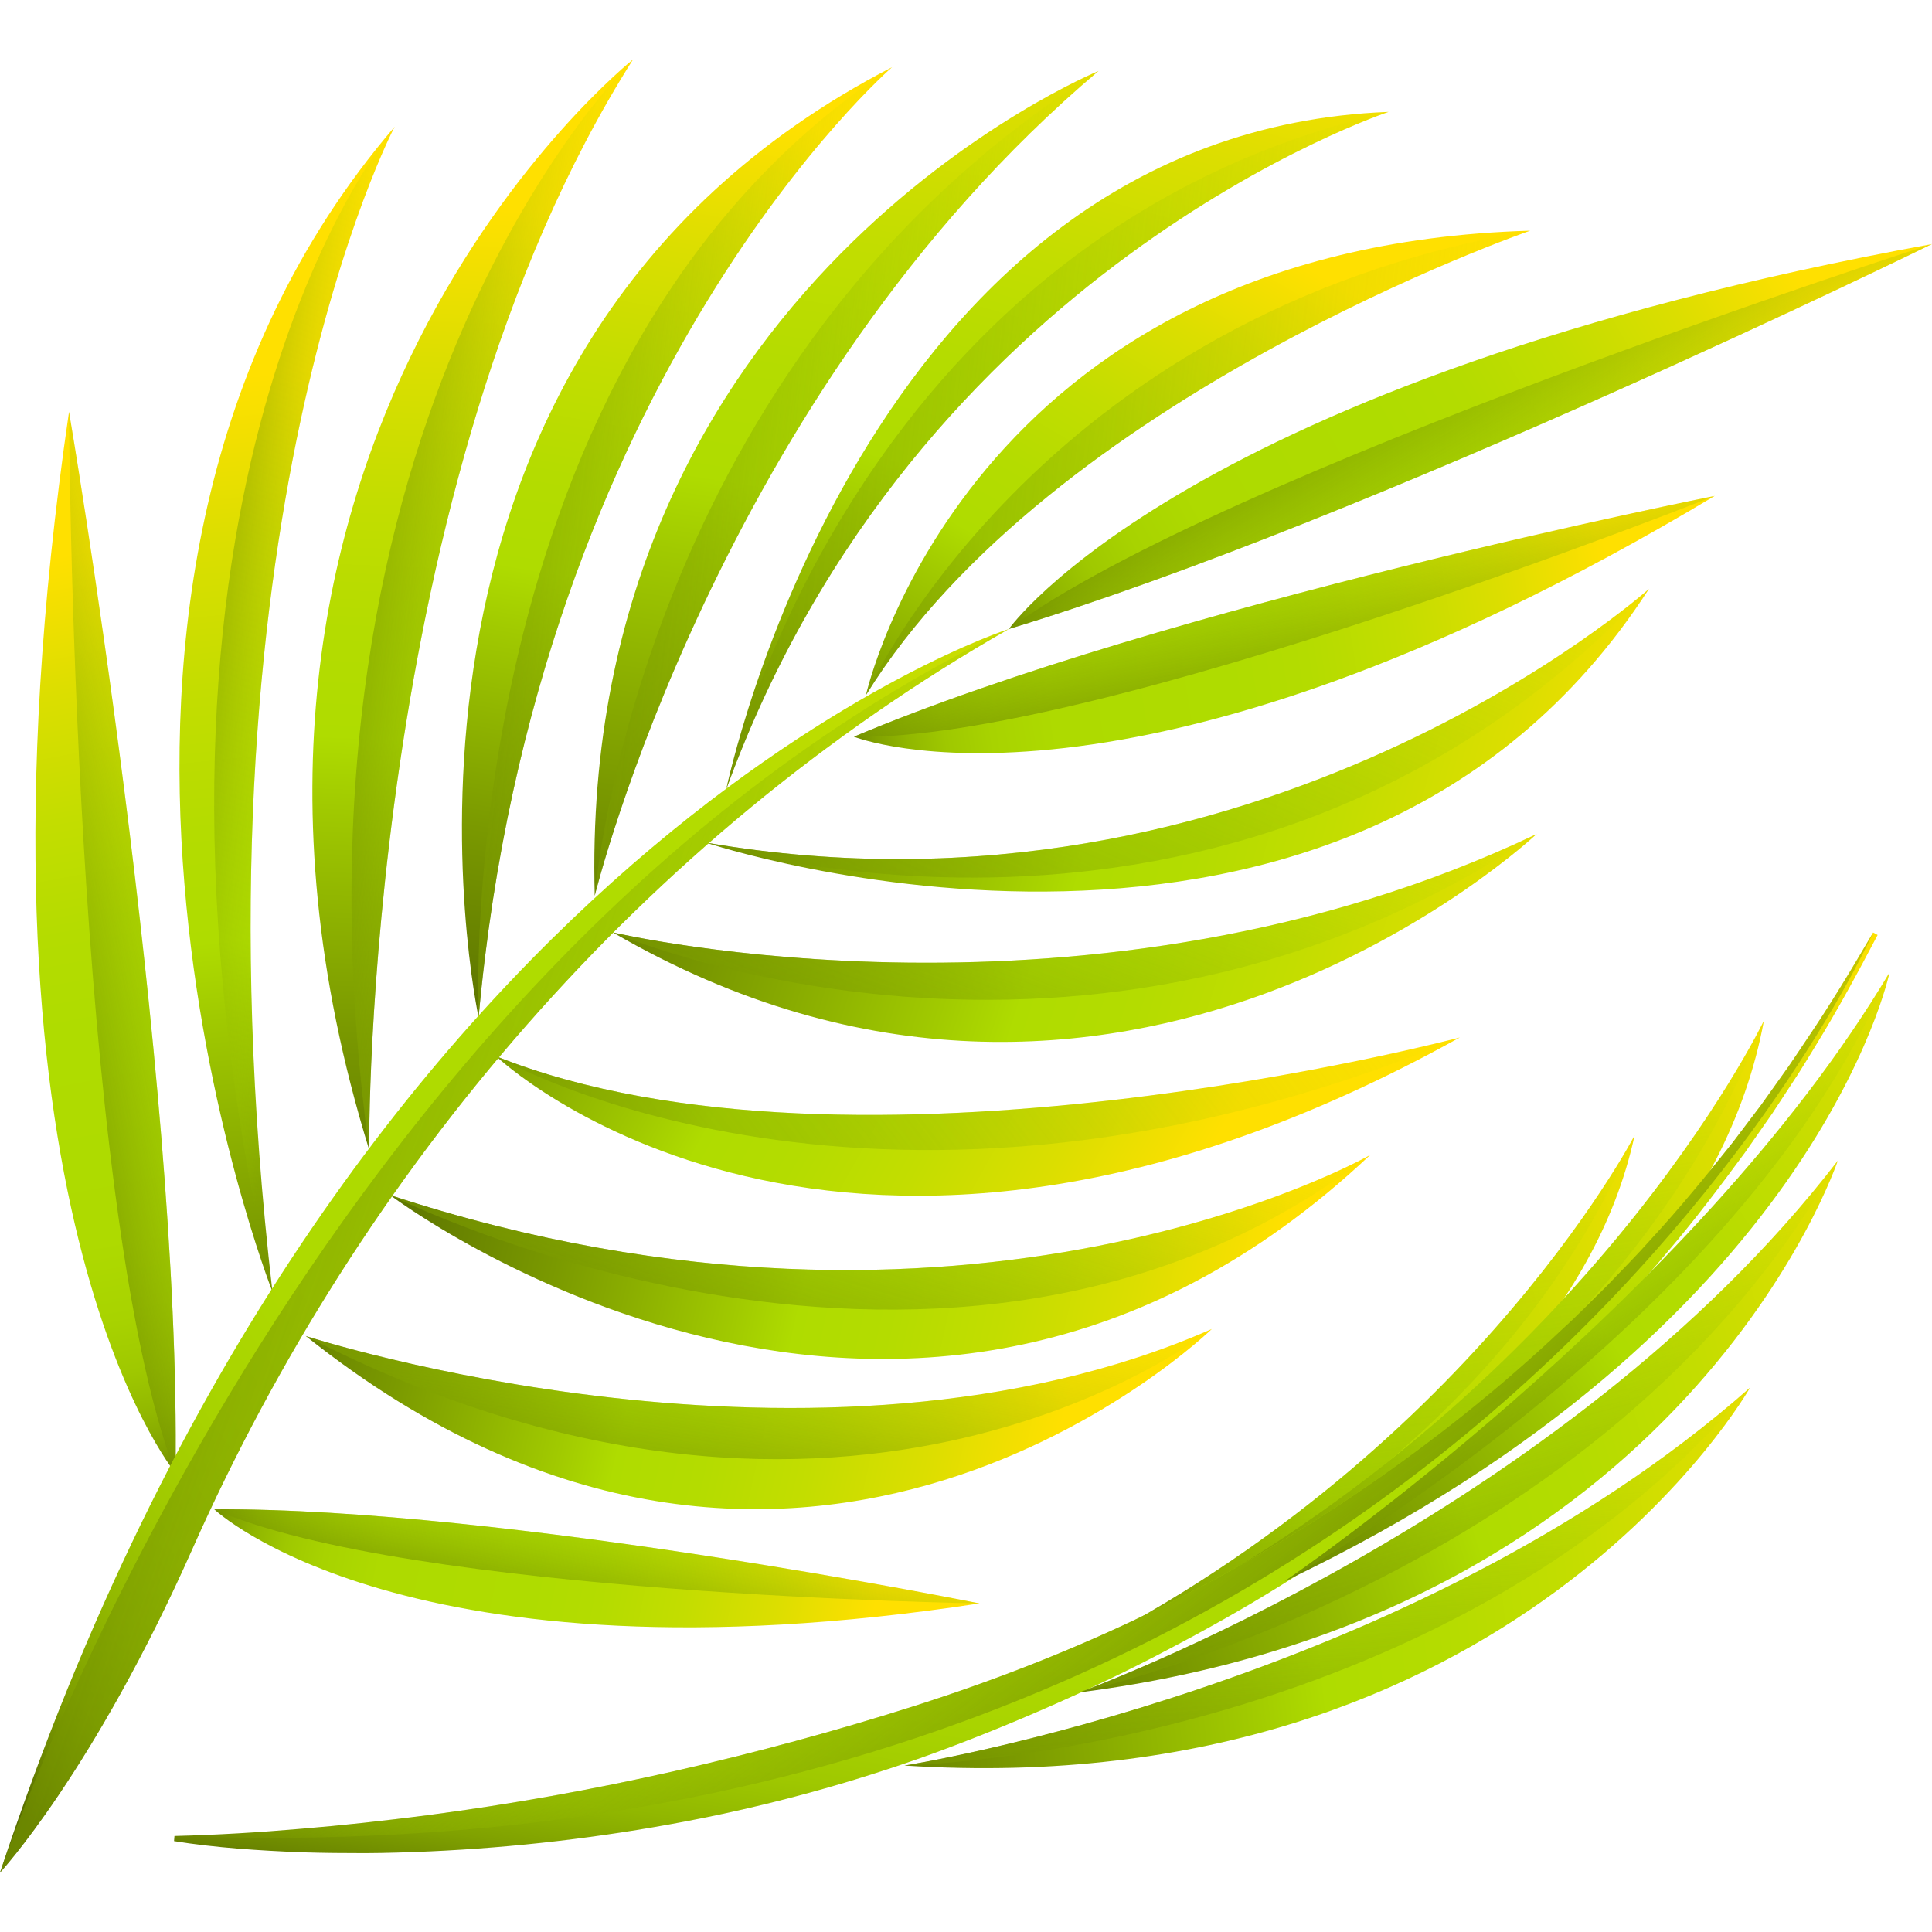 <?xml version="1.0" encoding="iso-8859-1"?>
<!-- Generator: Adobe Illustrator 19.0.0, SVG Export Plug-In . SVG Version: 6.00 Build 0)  -->
<svg version="1.1" id="Capa_1" xmlns="http://www.w3.org/2000/svg" xmlns:xlink="http://www.w3.org/1999/xlink" x="0px" y="0px"
	 viewBox="0 0 512 512" style="enable-background:new 0 0 512 512;" xml:space="preserve">
<linearGradient id="SVGID_1_" gradientUnits="userSpaceOnUse" x1="5.733" y1="366.563" x2="52.93" y2="118.293" gradientTransform="matrix(1.004 0 0 -1.004 0.192 516.561)">
	<stop  offset="0.003" style="stop-color:#FFE000"/>
	<stop  offset="0.142" style="stop-color:#DCDE00"/>
	<stop  offset="0.274" style="stop-color:#C3DD00"/>
	<stop  offset="0.393" style="stop-color:#B4DC00"/>
	<stop  offset="0.491" style="stop-color:#AFDC00"/>
	<stop  offset="0.715" style="stop-color:#AEDA00"/>
	<stop  offset="0.796" style="stop-color:#A8D300"/>
	<stop  offset="0.854" style="stop-color:#9FC800"/>
	<stop  offset="0.901" style="stop-color:#91B700"/>
	<stop  offset="0.941" style="stop-color:#80A100"/>
	<stop  offset="0.975" style="stop-color:#6B8600"/>
	<stop  offset="1" style="stop-color:#586E00"/>
</linearGradient>
<path style="fill:url(#SVGID_1_);" d="M46.499,390.351c0,0-59.02-70.833-28.211-281.23
	C18.286,109.121,48.077,283.711,46.499,390.351z"/>
<linearGradient id="SVGID_2_" gradientUnits="userSpaceOnUse" x1="62.159" y1="271.502" x2="-9.958" y2="257.792" gradientTransform="matrix(1.004 0 0 -1.004 0.192 516.561)">
	<stop  offset="0" style="stop-color:#AFDC00;stop-opacity:0"/>
	<stop  offset="0.472" style="stop-color:#84A600;stop-opacity:0.472"/>
	<stop  offset="1" style="stop-color:#586E00"/>
</linearGradient>
<path style="fill:url(#SVGID_2_);" d="M46.499,390.351c1.578-106.639-28.211-281.23-28.211-281.23S19.153,319.147,46.499,390.351z"
	/>
<linearGradient id="SVGID_3_" gradientUnits="userSpaceOnUse" x1="13.885" y1="499.83" x2="149.165" y2="364.55" gradientTransform="matrix(-0.894 -0.636 0.649 -0.912 115.415 619.105)">
	<stop  offset="0.003" style="stop-color:#FFE000"/>
	<stop  offset="0.142" style="stop-color:#DCDE00"/>
	<stop  offset="0.274" style="stop-color:#C3DD00"/>
	<stop  offset="0.393" style="stop-color:#B4DC00"/>
	<stop  offset="0.491" style="stop-color:#AFDC00"/>
	<stop  offset="0.715" style="stop-color:#AEDA00"/>
	<stop  offset="0.796" style="stop-color:#A8D300"/>
	<stop  offset="0.854" style="stop-color:#9FC800"/>
	<stop  offset="0.901" style="stop-color:#91B700"/>
	<stop  offset="0.941" style="stop-color:#80A100"/>
	<stop  offset="0.975" style="stop-color:#6B8600"/>
	<stop  offset="1" style="stop-color:#586E00"/>
</linearGradient>
<path style="fill:url(#SVGID_3_);" d="M226.301,195.232c0,0,72.899,29.254,228.101-63.805
	C454.402,131.427,309.142,160.32,226.301,195.232z"/>
<linearGradient id="SVGID_4_" gradientUnits="userSpaceOnUse" x1="91.757" y1="466.426" x2="48.517" y2="423.186" gradientTransform="matrix(-0.894 -0.636 0.649 -0.912 115.415 619.105)">
	<stop  offset="0" style="stop-color:#AFDC00;stop-opacity:0"/>
	<stop  offset="0.472" style="stop-color:#84A600;stop-opacity:0.472"/>
	<stop  offset="1" style="stop-color:#586E00"/>
</linearGradient>
<path style="fill:url(#SVGID_4_);" d="M226.301,195.232c82.841-34.912,228.101-63.805,228.101-63.805
	S290.066,196.716,226.301,195.232z"/>
<linearGradient id="SVGID_5_" gradientUnits="userSpaceOnUse" x1="-74.476" y1="259.406" x2="60.654" y2="124.276" gradientTransform="matrix(-0.533 -0.8 0.799 -0.532 -16.084 512.141)">
	<stop  offset="0.003" style="stop-color:#FFE000"/>
	<stop  offset="0.142" style="stop-color:#DCDE00"/>
	<stop  offset="0.274" style="stop-color:#C3DD00"/>
	<stop  offset="0.393" style="stop-color:#B4DC00"/>
	<stop  offset="0.491" style="stop-color:#AFDC00"/>
	<stop  offset="0.715" style="stop-color:#AEDA00"/>
	<stop  offset="0.796" style="stop-color:#A8D300"/>
	<stop  offset="0.854" style="stop-color:#9FC800"/>
	<stop  offset="0.901" style="stop-color:#91B700"/>
	<stop  offset="0.941" style="stop-color:#80A100"/>
	<stop  offset="0.975" style="stop-color:#6B8600"/>
	<stop  offset="1" style="stop-color:#586E00"/>
</linearGradient>
<path style="fill:url(#SVGID_5_);" d="M56.781,399.983c0,0,50.696,48.185,202.793,24.938
	C259.574,424.922,133.768,399.531,56.781,399.983z"/>
<linearGradient id="SVGID_6_" gradientUnits="userSpaceOnUse" x1="0.503" y1="223.251" x2="-35.746" y2="187.001" gradientTransform="matrix(-0.533 -0.8 0.799 -0.532 -16.084 512.141)">
	<stop  offset="0" style="stop-color:#AFDC00;stop-opacity:0"/>
	<stop  offset="0.472" style="stop-color:#84A600;stop-opacity:0.472"/>
	<stop  offset="1" style="stop-color:#586E00"/>
</linearGradient>
<path style="fill:url(#SVGID_6_);" d="M56.781,399.983c76.987-0.453,202.793,24.938,202.793,24.938S107.978,422.605,56.781,399.983z
	"/>
<linearGradient id="SVGID_7_" gradientUnits="userSpaceOnUse" x1="470.099" y1="451.261" x2="265.139" y2="334.101" gradientTransform="matrix(1.004 0 0 -1.004 0.192 516.561)">
	<stop  offset="0.003" style="stop-color:#FFE000"/>
	<stop  offset="0.142" style="stop-color:#DCDE00"/>
	<stop  offset="0.274" style="stop-color:#C3DD00"/>
	<stop  offset="0.393" style="stop-color:#B4DC00"/>
	<stop  offset="0.491" style="stop-color:#AFDC00"/>
	<stop  offset="0.715" style="stop-color:#AEDA00"/>
	<stop  offset="0.796" style="stop-color:#A8D300"/>
	<stop  offset="0.854" style="stop-color:#9FC800"/>
	<stop  offset="0.901" style="stop-color:#91B700"/>
	<stop  offset="0.941" style="stop-color:#80A100"/>
	<stop  offset="0.975" style="stop-color:#6B8600"/>
	<stop  offset="1" style="stop-color:#586E00"/>
</linearGradient>
<path style="fill:url(#SVGID_7_);" d="M267.356,166.69c0,0,46.354-65.863,244.644-102.015
	C512,64.675,363.732,137.506,267.356,166.69z"/>
<linearGradient id="SVGID_8_" gradientUnits="userSpaceOnUse" x1="407.179" y1="365.703" x2="362.579" y2="443.717" gradientTransform="matrix(1.004 0 0 -1.004 0.192 516.561)">
	<stop  offset="0" style="stop-color:#AFDC00;stop-opacity:0"/>
	<stop  offset="0.472" style="stop-color:#84A600;stop-opacity:0.472"/>
	<stop  offset="1" style="stop-color:#586E00"/>
</linearGradient>
<path style="fill:url(#SVGID_8_);" d="M267.356,166.69C363.732,137.506,512,64.675,512,64.675S323.358,125.228,267.356,166.69z"/>
<linearGradient id="SVGID_9_" gradientUnits="userSpaceOnUse" x1="72.357" y1="416.983" x2="104.468" y2="116.296" gradientTransform="matrix(1.004 0 0 -1.004 0.192 516.561)">
	<stop  offset="0.003" style="stop-color:#FFE000"/>
	<stop  offset="0.142" style="stop-color:#DCDE00"/>
	<stop  offset="0.274" style="stop-color:#C3DD00"/>
	<stop  offset="0.393" style="stop-color:#B4DC00"/>
	<stop  offset="0.491" style="stop-color:#AFDC00"/>
	<stop  offset="0.556" style="stop-color:#A1CA00"/>
	<stop  offset="0.759" style="stop-color:#7A9900"/>
	<stop  offset="0.914" style="stop-color:#617A00"/>
	<stop  offset="1" style="stop-color:#586E00"/>
</linearGradient>
<path style="fill:url(#SVGID_9_);" d="M72.204,342.342c0,0-73.046-185.73,32.389-308.767
	C104.592,33.575,48.654,139.387,72.204,342.342z"/>
<linearGradient id="SVGID_10_" gradientUnits="userSpaceOnUse" x1="84.178" y1="327.79" x2="30.379" y2="334.68" gradientTransform="matrix(1.004 0 0 -1.004 0.192 516.561)">
	<stop  offset="0" style="stop-color:#AFDC00;stop-opacity:0"/>
	<stop  offset="0.472" style="stop-color:#84A600;stop-opacity:0.472"/>
	<stop  offset="1" style="stop-color:#586E00"/>
</linearGradient>
<path style="fill:url(#SVGID_10_);" d="M104.592,33.575c-0.087,0.102-0.169,0.208-0.257,0.31
	c-4.895,5.999-78.939,101.087-32.132,308.458C48.654,139.387,104.592,33.575,104.592,33.575z"/>
<linearGradient id="SVGID_11_" gradientUnits="userSpaceOnUse" x1="126.889" y1="460.193" x2="114.899" y2="172.453" gradientTransform="matrix(1.004 0 0 -1.004 0.192 516.561)">
	<stop  offset="0.003" style="stop-color:#FFE000"/>
	<stop  offset="0.142" style="stop-color:#DCDE00"/>
	<stop  offset="0.274" style="stop-color:#C3DD00"/>
	<stop  offset="0.393" style="stop-color:#B4DC00"/>
	<stop  offset="0.491" style="stop-color:#AFDC00"/>
	<stop  offset="0.556" style="stop-color:#A1CA00"/>
	<stop  offset="0.759" style="stop-color:#7A9900"/>
	<stop  offset="0.914" style="stop-color:#617A00"/>
	<stop  offset="1" style="stop-color:#586E00"/>
</linearGradient>
<path style="fill:url(#SVGID_11_);" d="M97.832,304.695c0,0-1.668-176.199,69.936-288.949
	C167.768,15.747,39.934,117.221,97.832,304.695z"/>
<linearGradient id="SVGID_12_" gradientUnits="userSpaceOnUse" x1="149.379" y1="352.933" x2="61.989" y2="363.123" gradientTransform="matrix(1.004 0 0 -1.004 0.192 516.561)">
	<stop  offset="0" style="stop-color:#AFDC00;stop-opacity:0"/>
	<stop  offset="0.472" style="stop-color:#84A600;stop-opacity:0.472"/>
	<stop  offset="1" style="stop-color:#586E00"/>
</linearGradient>
<path style="fill:url(#SVGID_12_);" d="M167.768,15.747c0,0-96.692,93.13-69.936,288.948
	C97.832,304.695,96.165,128.495,167.768,15.747z"/>
<linearGradient id="SVGID_13_" gradientUnits="userSpaceOnUse" x1="191.868" y1="485.283" x2="146.978" y2="228.503" gradientTransform="matrix(1.004 0 0 -1.004 0.192 516.561)">
	<stop  offset="0.003" style="stop-color:#FFE000"/>
	<stop  offset="0.142" style="stop-color:#DCDE00"/>
	<stop  offset="0.274" style="stop-color:#C3DD00"/>
	<stop  offset="0.393" style="stop-color:#B4DC00"/>
	<stop  offset="0.491" style="stop-color:#AFDC00"/>
	<stop  offset="0.556" style="stop-color:#A1CA00"/>
	<stop  offset="0.759" style="stop-color:#7A9900"/>
	<stop  offset="0.914" style="stop-color:#617A00"/>
	<stop  offset="1" style="stop-color:#586E00"/>
</linearGradient>
<path style="fill:url(#SVGID_13_);" d="M126.837,269.641c0,0-38.117-175.71,109.597-251.855
	C236.436,17.786,142.126,99.335,126.837,269.641z"/>
<linearGradient id="SVGID_14_" gradientUnits="userSpaceOnUse" x1="219.318" y1="366.891" x2="77.918" y2="383.381" gradientTransform="matrix(1.004 0 0 -1.004 0.192 516.561)">
	<stop  offset="0" style="stop-color:#AFDC00;stop-opacity:0"/>
	<stop  offset="0.472" style="stop-color:#84A600;stop-opacity:0.472"/>
	<stop  offset="1" style="stop-color:#586E00"/>
</linearGradient>
<path style="fill:url(#SVGID_14_);" d="M236.436,17.786C118.767,94.503,126.837,269.641,126.837,269.641
	C142.126,99.335,236.436,17.786,236.436,17.786z"/>
<linearGradient id="SVGID_15_" gradientUnits="userSpaceOnUse" x1="245.108" y1="537.01" x2="194.758" y2="224.023" gradientTransform="matrix(1.004 0 0 -1.004 0.192 516.561)">
	<stop  offset="0.003" style="stop-color:#FFE000"/>
	<stop  offset="0.142" style="stop-color:#DCDE00"/>
	<stop  offset="0.274" style="stop-color:#C3DD00"/>
	<stop  offset="0.393" style="stop-color:#B4DC00"/>
	<stop  offset="0.491" style="stop-color:#AFDC00"/>
	<stop  offset="0.556" style="stop-color:#A1CA00"/>
	<stop  offset="0.759" style="stop-color:#7A9900"/>
	<stop  offset="0.914" style="stop-color:#617A00"/>
	<stop  offset="1" style="stop-color:#586E00"/>
</linearGradient>
<path style="fill:url(#SVGID_15_);" d="M157.608,237.381c0,0,32.624-133.403,133.532-218.581
	C291.139,18.799,153.082,75.347,157.608,237.381z"/>
<linearGradient id="SVGID_16_" gradientUnits="userSpaceOnUse" x1="275.309" y1="380.886" x2="92.499" y2="402.216" gradientTransform="matrix(1.004 0 0 -1.004 0.192 516.561)">
	<stop  offset="0" style="stop-color:#AFDC00;stop-opacity:0"/>
	<stop  offset="0.472" style="stop-color:#84A600;stop-opacity:0.472"/>
	<stop  offset="1" style="stop-color:#586E00"/>
</linearGradient>
<path style="fill:url(#SVGID_16_);" d="M291.139,18.799C168.912,95.172,157.608,237.38,157.608,237.38
	S190.232,103.978,291.139,18.799z"/>
<linearGradient id="SVGID_17_" gradientUnits="userSpaceOnUse" x1="312.508" y1="517.341" x2="236.428" y2="242.513" gradientTransform="matrix(1.004 0 0 -1.004 0.192 516.561)">
	<stop  offset="0.003" style="stop-color:#FFE000"/>
	<stop  offset="0.142" style="stop-color:#DCDE00"/>
	<stop  offset="0.274" style="stop-color:#C3DD00"/>
	<stop  offset="0.393" style="stop-color:#B4DC00"/>
	<stop  offset="0.491" style="stop-color:#AFDC00"/>
	<stop  offset="0.556" style="stop-color:#A1CA00"/>
	<stop  offset="0.759" style="stop-color:#7A9900"/>
	<stop  offset="0.914" style="stop-color:#617A00"/>
	<stop  offset="1" style="stop-color:#586E00"/>
</linearGradient>
<path style="fill:url(#SVGID_17_);" d="M192.473,209.138c0,0,35.804-174.119,175.535-179.49
	C368.008,29.648,242.652,71.028,192.473,209.138z"/>
<linearGradient id="SVGID_18_" gradientUnits="userSpaceOnUse" x1="353.379" y1="386.934" x2="91.859" y2="417.444" gradientTransform="matrix(1.004 0 0 -1.004 0.192 516.561)">
	<stop  offset="0" style="stop-color:#AFDC00;stop-opacity:0"/>
	<stop  offset="0.472" style="stop-color:#84A600;stop-opacity:0.472"/>
	<stop  offset="1" style="stop-color:#586E00"/>
</linearGradient>
<path style="fill:url(#SVGID_18_);" d="M368.008,29.648c-143.561,33.017-175.535,179.49-175.535,179.49
	C242.652,71.028,368.008,29.648,368.008,29.648z"/>
<linearGradient id="SVGID_19_" gradientUnits="userSpaceOnUse" x1="343.781" y1="445.251" x2="236.721" y2="259.511" gradientTransform="matrix(1.004 0 0 -1.004 0.192 516.561)">
	<stop  offset="0.003" style="stop-color:#FFE000"/>
	<stop  offset="0.142" style="stop-color:#DCDE00"/>
	<stop  offset="0.274" style="stop-color:#C3DD00"/>
	<stop  offset="0.393" style="stop-color:#B4DC00"/>
	<stop  offset="0.491" style="stop-color:#AFDC00"/>
	<stop  offset="0.556" style="stop-color:#A1CA00"/>
	<stop  offset="0.759" style="stop-color:#7A9900"/>
	<stop  offset="0.914" style="stop-color:#617A00"/>
	<stop  offset="1" style="stop-color:#586E00"/>
</linearGradient>
<path style="fill:url(#SVGID_19_);" d="M229.481,184.206c0,0,26.321-118.759,176.043-123.073
	C405.524,61.133,278.488,104.96,229.481,184.206z"/>
<linearGradient id="SVGID_20_" gradientUnits="userSpaceOnUse" x1="393.909" y1="383.272" x2="120.388" y2="415.182" gradientTransform="matrix(1.004 0 0 -1.004 0.192 516.561)">
	<stop  offset="0" style="stop-color:#AFDC00;stop-opacity:0"/>
	<stop  offset="0.472" style="stop-color:#84A600;stop-opacity:0.472"/>
	<stop  offset="1" style="stop-color:#586E00"/>
</linearGradient>
<path style="fill:url(#SVGID_20_);" d="M405.524,61.133C274.172,83.446,229.482,184.206,229.482,184.206
	C278.488,104.961,405.524,61.133,405.524,61.133z"/>
<linearGradient id="SVGID_21_" gradientUnits="userSpaceOnUse" x1="279.678" y1="133.293" x2="54.531" y2="184.383" gradientTransform="matrix(1.004 0 0 -1.004 0.192 516.561)">
	<stop  offset="0.003" style="stop-color:#FFE000"/>
	<stop  offset="0.142" style="stop-color:#DCDE00"/>
	<stop  offset="0.274" style="stop-color:#C3DD00"/>
	<stop  offset="0.393" style="stop-color:#B4DC00"/>
	<stop  offset="0.491" style="stop-color:#AFDC00"/>
	<stop  offset="0.556" style="stop-color:#A1CA00"/>
	<stop  offset="0.759" style="stop-color:#7A9900"/>
	<stop  offset="0.914" style="stop-color:#617A00"/>
	<stop  offset="1" style="stop-color:#586E00"/>
</linearGradient>
<path style="fill:url(#SVGID_21_);" d="M81.021,354.053c0,0,135.734,44.154,240.134-1.856
	C321.156,352.197,211.891,458.386,81.021,354.053z"/>
<linearGradient id="SVGID_22_" gradientUnits="userSpaceOnUse" x1="202.787" y1="180.673" x2="189.147" y2="89.533" gradientTransform="matrix(1.004 0 0 -1.004 0.192 516.561)">
	<stop  offset="0" style="stop-color:#AFDC00;stop-opacity:0"/>
	<stop  offset="0.472" style="stop-color:#84A600;stop-opacity:0.472"/>
	<stop  offset="1" style="stop-color:#586E00"/>
</linearGradient>
<path style="fill:url(#SVGID_22_);" d="M321.156,352.197c0,0-95.299,76.374-240.134,1.856
	C81.021,354.053,216.756,398.207,321.156,352.197z"/>
<linearGradient id="SVGID_23_" gradientUnits="userSpaceOnUse" x1="334.878" y1="171.881" x2="95.578" y2="225.491" gradientTransform="matrix(1.004 0 0 -1.004 0.192 516.561)">
	<stop  offset="0.003" style="stop-color:#FFE000"/>
	<stop  offset="0.142" style="stop-color:#DCDE00"/>
	<stop  offset="0.274" style="stop-color:#C3DD00"/>
	<stop  offset="0.393" style="stop-color:#B4DC00"/>
	<stop  offset="0.491" style="stop-color:#AFDC00"/>
	<stop  offset="0.556" style="stop-color:#A1CA00"/>
	<stop  offset="0.759" style="stop-color:#7A9900"/>
	<stop  offset="0.914" style="stop-color:#617A00"/>
	<stop  offset="1" style="stop-color:#586E00"/>
</linearGradient>
<path style="fill:url(#SVGID_23_);" d="M103.372,316.703c0,0,137.617,104.496,259.758-10.64
	C363.129,306.064,256.635,366.965,103.372,316.703z"/>
<linearGradient id="SVGID_24_" gradientUnits="userSpaceOnUse" x1="243.006" y1="242.514" x2="202.926" y2="101.734" gradientTransform="matrix(1.004 0 0 -1.004 0.192 516.561)">
	<stop  offset="0" style="stop-color:#AFDC00;stop-opacity:0"/>
	<stop  offset="0.472" style="stop-color:#84A600;stop-opacity:0.472"/>
	<stop  offset="1" style="stop-color:#586E00"/>
</linearGradient>
<path style="fill:url(#SVGID_24_);" d="M363.129,306.064c-111.202,85.568-259.758,10.64-259.758,10.64
	C256.635,366.965,363.129,306.064,363.129,306.064z"/>
<linearGradient id="SVGID_25_" gradientUnits="userSpaceOnUse" x1="419.539" y1="234.564" x2="133.459" y2="327.364" gradientTransform="matrix(1.004 0 0 -1.004 0.192 516.561)">
	<stop  offset="0.003" style="stop-color:#FFE000"/>
	<stop  offset="0.142" style="stop-color:#DCDE00"/>
	<stop  offset="0.274" style="stop-color:#C3DD00"/>
	<stop  offset="0.393" style="stop-color:#B4DC00"/>
	<stop  offset="0.491" style="stop-color:#AFDC00"/>
	<stop  offset="0.556" style="stop-color:#A1CA00"/>
	<stop  offset="0.759" style="stop-color:#7A9900"/>
	<stop  offset="0.914" style="stop-color:#617A00"/>
	<stop  offset="1" style="stop-color:#586E00"/>
</linearGradient>
<path style="fill:url(#SVGID_25_);" d="M162.393,247.092c0,0,127.174,30.075,244.859-26.092
	C407.251,221,296.742,325.179,162.393,247.092z"/>
<linearGradient id="SVGID_26_" gradientUnits="userSpaceOnUse" x1="302.278" y1="331.713" x2="236.308" y2="154.823" gradientTransform="matrix(1.004 0 0 -1.004 0.192 516.561)">
	<stop  offset="0" style="stop-color:#AFDC00;stop-opacity:0"/>
	<stop  offset="0.472" style="stop-color:#84A600;stop-opacity:0.472"/>
	<stop  offset="1" style="stop-color:#586E00"/>
</linearGradient>
<path style="fill:url(#SVGID_26_);" d="M407.251,221c-119.987,80.246-244.858,26.092-244.858,26.092S289.566,277.167,407.251,221z"
	/>
<linearGradient id="SVGID_27_" gradientUnits="userSpaceOnUse" x1="434.418" y1="291.762" x2="154.738" y2="368.042" gradientTransform="matrix(1.004 0 0 -1.004 0.192 516.561)">
	<stop  offset="0.003" style="stop-color:#FFE000"/>
	<stop  offset="0.142" style="stop-color:#DCDE00"/>
	<stop  offset="0.274" style="stop-color:#C3DD00"/>
	<stop  offset="0.393" style="stop-color:#B4DC00"/>
	<stop  offset="0.491" style="stop-color:#AFDC00"/>
	<stop  offset="0.556" style="stop-color:#A1CA00"/>
	<stop  offset="0.759" style="stop-color:#7A9900"/>
	<stop  offset="0.914" style="stop-color:#617A00"/>
	<stop  offset="1" style="stop-color:#586E00"/>
</linearGradient>
<path style="fill:url(#SVGID_27_);" d="M187.025,223.283c0,0,169.821,56.845,249.971-67.231
	C436.996,156.053,333.494,248.603,187.025,223.283z"/>
<linearGradient id="SVGID_28_" gradientUnits="userSpaceOnUse" x1="343.116" y1="398.394" x2="228.856" y2="142.654" gradientTransform="matrix(1.004 0 0 -1.004 0.192 516.561)">
	<stop  offset="0" style="stop-color:#AFDC00;stop-opacity:0"/>
	<stop  offset="0.472" style="stop-color:#84A600;stop-opacity:0.472"/>
	<stop  offset="1" style="stop-color:#586E00"/>
</linearGradient>
<path style="fill:url(#SVGID_28_);" d="M436.996,156.054c-106.112,113.365-249.971,67.231-249.971,67.231
	C333.494,248.603,436.996,156.054,436.996,156.054z"/>
<linearGradient id="SVGID_29_" gradientUnits="userSpaceOnUse" x1="316.378" y1="204.122" x2="104.458" y2="322.742" gradientTransform="matrix(1.004 0 0 -1.004 0.192 516.561)">
	<stop  offset="0.003" style="stop-color:#FFE000"/>
	<stop  offset="0.142" style="stop-color:#DCDE00"/>
	<stop  offset="0.274" style="stop-color:#C3DD00"/>
	<stop  offset="0.393" style="stop-color:#B4DC00"/>
	<stop  offset="0.491" style="stop-color:#AFDC00"/>
	<stop  offset="0.556" style="stop-color:#A1CA00"/>
	<stop  offset="0.759" style="stop-color:#7A9900"/>
	<stop  offset="0.914" style="stop-color:#617A00"/>
	<stop  offset="1" style="stop-color:#586E00"/>
</linearGradient>
<path style="fill:url(#SVGID_29_);" d="M131.509,279.941c0,0,90.801,86.366,255.357-5.005
	C386.866,274.935,226.181,317.595,131.509,279.941z"/>
<linearGradient id="SVGID_30_" gradientUnits="userSpaceOnUse" x1="337.68" y1="299.252" x2="57.634" y2="84.682" gradientTransform="matrix(1.004 0 0 -1.004 0.192 516.561)">
	<stop  offset="0" style="stop-color:#AFDC00;stop-opacity:0"/>
	<stop  offset="0.472" style="stop-color:#84A600;stop-opacity:0.472"/>
	<stop  offset="1" style="stop-color:#586E00"/>
</linearGradient>
<path style="fill:url(#SVGID_30_);" d="M386.866,274.935c-154.083,64.077-255.358,5.006-255.358,5.006
	C226.181,317.595,386.866,274.935,386.866,274.935z"/>
<linearGradient id="SVGID_31_" gradientUnits="userSpaceOnUse" x1="383.978" y1="365.763" x2="-24.658" y2="78.923" gradientTransform="matrix(1.004 0 0 -1.004 0.192 516.561)">
	<stop  offset="0.003" style="stop-color:#FFE000"/>
	<stop  offset="0.142" style="stop-color:#DCDE00"/>
	<stop  offset="0.274" style="stop-color:#C3DD00"/>
	<stop  offset="0.393" style="stop-color:#B4DC00"/>
	<stop  offset="0.491" style="stop-color:#AFDC00"/>
	<stop  offset="0.715" style="stop-color:#AEDA00"/>
	<stop  offset="0.796" style="stop-color:#A8D300"/>
	<stop  offset="0.854" style="stop-color:#9FC800"/>
	<stop  offset="0.901" style="stop-color:#91B700"/>
	<stop  offset="0.941" style="stop-color:#80A100"/>
	<stop  offset="0.975" style="stop-color:#6B8600"/>
	<stop  offset="1" style="stop-color:#586E00"/>
</linearGradient>
<path style="fill:url(#SVGID_31_);" d="M267.356,166.69c0,0-176.984,56.493-267.356,329.563c0,0,24.752-26.711,50.943-85.689
	C95.595,310.017,170.436,222.039,267.356,166.69z"/>
<linearGradient id="SVGID_32_" gradientUnits="userSpaceOnUse" x1="261.868" y1="138.113" x2="-43.881" y2="247.823" gradientTransform="matrix(1.004 0 0 -1.004 0.192 516.561)">
	<stop  offset="0" style="stop-color:#AFDC00;stop-opacity:0"/>
	<stop  offset="0.472" style="stop-color:#84A600;stop-opacity:0.472"/>
	<stop  offset="1" style="stop-color:#586E00"/>
</linearGradient>
<path style="fill:url(#SVGID_32_);" d="M267.356,166.69C81.466,256.202,1.431,492.003,0.021,496.191
	c-0.007,0.021-0.014,0.041-0.021,0.061c0,0,24.752-26.711,50.943-85.689C95.595,310.017,170.436,222.039,267.356,166.69z"/>
<linearGradient id="SVGID_33_" gradientUnits="userSpaceOnUse" x1="458.258" y1="175.024" x2="218.638" y2="105.004" gradientTransform="matrix(1.004 0 0 -1.004 0.192 516.561)">
	<stop  offset="0.003" style="stop-color:#FFE000"/>
	<stop  offset="0.142" style="stop-color:#DCDE00"/>
	<stop  offset="0.274" style="stop-color:#C3DD00"/>
	<stop  offset="0.393" style="stop-color:#B4DC00"/>
	<stop  offset="0.491" style="stop-color:#AFDC00"/>
	<stop  offset="0.556" style="stop-color:#A1CA00"/>
	<stop  offset="0.759" style="stop-color:#7A9900"/>
	<stop  offset="0.914" style="stop-color:#617A00"/>
	<stop  offset="1" style="stop-color:#586E00"/>
</linearGradient>
<path style="fill:url(#SVGID_33_);" d="M274.272,443.089c0,0,138.331-47.165,158.923-142.229
	C433.195,300.86,386.559,390.971,274.272,443.089z"/>
<linearGradient id="SVGID_34_" gradientUnits="userSpaceOnUse" x1="344.526" y1="202.253" x2="371.356" y2="-2.377" gradientTransform="matrix(1.004 0 0 -1.004 0.192 516.561)">
	<stop  offset="0" style="stop-color:#AFDC00;stop-opacity:0"/>
	<stop  offset="0.472" style="stop-color:#84A600;stop-opacity:0.472"/>
	<stop  offset="1" style="stop-color:#586E00"/>
</linearGradient>
<path style="fill:url(#SVGID_34_);" d="M433.195,300.86c-42.337,101.3-158.923,142.229-158.923,142.229
	C386.559,390.971,433.195,300.86,433.195,300.86z"/>
<linearGradient id="SVGID_35_" gradientUnits="userSpaceOnUse" x1="496.358" y1="202.405" x2="236.158" y2="117.355" gradientTransform="matrix(1.004 0 0 -1.004 0.192 516.561)">
	<stop  offset="0.003" style="stop-color:#FFE000"/>
	<stop  offset="0.142" style="stop-color:#DCDE00"/>
	<stop  offset="0.274" style="stop-color:#C3DD00"/>
	<stop  offset="0.393" style="stop-color:#B4DC00"/>
	<stop  offset="0.491" style="stop-color:#AFDC00"/>
	<stop  offset="0.556" style="stop-color:#A1CA00"/>
	<stop  offset="0.759" style="stop-color:#7A9900"/>
	<stop  offset="0.914" style="stop-color:#617A00"/>
	<stop  offset="1" style="stop-color:#586E00"/>
</linearGradient>
<path style="fill:url(#SVGID_35_);" d="M298.208,431.864c0,0,149.976-56.488,169.249-161.39
	C467.457,270.475,419.469,370.852,298.208,431.864z"/>
<linearGradient id="SVGID_36_" gradientUnits="userSpaceOnUse" x1="370.755" y1="228.302" x2="407.265" y2="4.972" gradientTransform="matrix(1.004 0 0 -1.004 0.192 516.561)">
	<stop  offset="0" style="stop-color:#AFDC00;stop-opacity:0"/>
	<stop  offset="0.472" style="stop-color:#84A600;stop-opacity:0.472"/>
	<stop  offset="1" style="stop-color:#586E00"/>
</linearGradient>
<path style="fill:url(#SVGID_36_);" d="M467.457,270.475c-42.891,112.491-169.249,161.39-169.249,161.39
	C419.469,370.852,467.457,270.475,467.457,270.475z"/>
<linearGradient id="SVGID_37_" gradientUnits="userSpaceOnUse" x1="248.873" y1="-6.186" x2="291.773" y2="299.004" gradientTransform="matrix(1.004 0 0 -1.004 0.192 516.561)">
	<stop  offset="0" style="stop-color:#586E00"/>
	<stop  offset="0.025" style="stop-color:#6B8600"/>
	<stop  offset="0.059" style="stop-color:#80A100"/>
	<stop  offset="0.099" style="stop-color:#91B700"/>
	<stop  offset="0.146" style="stop-color:#9FC800"/>
	<stop  offset="0.204" style="stop-color:#A8D300"/>
	<stop  offset="0.285" style="stop-color:#AEDA00"/>
	<stop  offset="0.509" style="stop-color:#AFDC00"/>
	<stop  offset="0.607" style="stop-color:#B4DC00"/>
	<stop  offset="0.727" style="stop-color:#C3DD00"/>
	<stop  offset="0.858" style="stop-color:#DCDE00"/>
	<stop  offset="0.998" style="stop-color:#FFE000"/>
</linearGradient>
<path style="fill:url(#SVGID_37_);" d="M496.399,247.126c-5.659,9.678-11.437,19.277-17.732,28.534
	c-1.568,2.317-3.092,4.662-4.683,6.961l-4.866,6.833l-2.434,3.413l-2.532,3.342l-5.06,6.68c-6.96,8.738-14.024,17.39-21.612,25.57
	c-3.687,4.183-7.649,8.115-11.48,12.158l-5.951,5.868l-2.979,2.927l-3.06,2.843c-16.187,15.297-33.615,29.219-51.944,41.769
	c-9.149,6.302-18.575,12.185-28.15,17.794c-9.582,5.603-19.423,10.75-29.383,15.631c-19.966,9.683-40.671,17.777-61.774,24.521
	c-21.11,6.731-42.498,12.513-64.126,17.416c-21.631,4.887-43.521,8.815-65.61,11.695c-11.045,1.417-22.134,2.657-33.269,3.566
	c-11.129,0.965-22.317,1.632-33.521,1.91l-0.113,1.359c11.196,1.787,22.48,2.502,33.786,2.961c5.653,0.177,11.31,0.228,16.972,0.224
	c5.661-0.028,11.319-0.218,16.978-0.46c22.632-1.029,45.232-3.656,67.554-7.897c22.322-4.239,44.336-10.248,65.721-17.993
	c10.68-3.909,21.217-8.193,31.613-12.778c10.405-4.563,20.663-9.46,30.699-14.775c10.055-5.273,19.971-10.811,29.61-16.807
	c9.632-6,19.092-12.274,28.253-18.96c18.275-13.432,35.545-28.205,51.464-44.29l2.993-3.006l2.908-3.089l5.803-6.184
	c3.728-4.252,7.581-8.387,11.151-12.768c7.356-8.576,14.157-17.6,20.832-26.684l4.842-6.935l2.419-3.466l2.318-3.535l4.63-7.068
	c1.51-2.377,2.96-4.793,4.435-7.189c5.904-9.589,11.267-19.491,16.494-29.439L496.399,247.126z"/>
<linearGradient id="SVGID_38_" gradientUnits="userSpaceOnUse" x1="246.18" y1="180.834" x2="352.09" y2="40.284" gradientTransform="matrix(1.004 0 0 -1.004 0.192 516.561)">
	<stop  offset="0" style="stop-color:#AFDC00;stop-opacity:0"/>
	<stop  offset="0.472" style="stop-color:#84A600;stop-opacity:0.472"/>
	<stop  offset="1" style="stop-color:#586E00"/>
</linearGradient>
<path style="fill:url(#SVGID_38_);" d="M46.235,486.557c11.203-0.278,22.391-0.946,33.521-1.91
	c11.134-0.909,22.223-2.149,33.269-3.566c22.088-2.879,43.98-6.808,65.61-11.695c21.628-4.903,43.016-10.685,64.126-17.416
	c21.103-6.743,41.808-14.838,61.774-24.521c9.96-4.881,19.8-10.027,29.383-15.631c9.575-5.61,19.001-11.493,28.15-17.793
	c18.329-12.55,35.757-26.472,51.944-41.769l3.06-2.843l2.979-2.927l5.951-5.868c3.831-4.044,7.792-7.974,11.48-12.159
	c7.589-8.18,14.651-16.832,21.612-25.57l5.06-6.68l2.532-3.342l2.434-3.413l4.866-6.833c1.592-2.299,3.116-4.643,4.683-6.961
	c6.296-9.256,12.072-18.857,17.732-28.534C496.399,247.126,384.634,499.723,46.235,486.557z"/>
<linearGradient id="SVGID_39_" gradientUnits="userSpaceOnUse" x1="499.189" y1="112.793" x2="188.219" y2="77.453" gradientTransform="matrix(1.004 0 0 -1.004 0.192 516.561)">
	<stop  offset="0.003" style="stop-color:#FFE000"/>
	<stop  offset="0.142" style="stop-color:#DCDE00"/>
	<stop  offset="0.274" style="stop-color:#C3DD00"/>
	<stop  offset="0.393" style="stop-color:#B4DC00"/>
	<stop  offset="0.491" style="stop-color:#AFDC00"/>
	<stop  offset="0.556" style="stop-color:#A1CA00"/>
	<stop  offset="0.759" style="stop-color:#7A9900"/>
	<stop  offset="0.914" style="stop-color:#617A00"/>
	<stop  offset="1" style="stop-color:#586E00"/>
</linearGradient>
<path style="fill:url(#SVGID_39_);" d="M239.692,467.889c0,0,134.675-21.173,224.109-100.177
	C463.802,367.711,401.373,478.279,239.692,467.889z"/>
<linearGradient id="SVGID_40_" gradientUnits="userSpaceOnUse" x1="347.311" y1="139.413" x2="357.411" y2="-4.967" gradientTransform="matrix(1.004 0 0 -1.004 0.192 516.561)">
	<stop  offset="0" style="stop-color:#AFDC00;stop-opacity:0"/>
	<stop  offset="0.472" style="stop-color:#84A600;stop-opacity:0.472"/>
	<stop  offset="1" style="stop-color:#586E00"/>
</linearGradient>
<path style="fill:url(#SVGID_40_);" d="M463.802,367.711c-81.554,96.804-224.109,100.177-224.109,100.177
	S374.368,446.716,463.802,367.711z"/>
<linearGradient id="SVGID_41_" gradientUnits="userSpaceOnUse" x1="528.408" y1="180.445" x2="229.818" y2="86.675" gradientTransform="matrix(1.004 0 0 -1.004 0.192 516.561)">
	<stop  offset="0.003" style="stop-color:#FFE000"/>
	<stop  offset="0.142" style="stop-color:#DCDE00"/>
	<stop  offset="0.274" style="stop-color:#C3DD00"/>
	<stop  offset="0.393" style="stop-color:#B4DC00"/>
	<stop  offset="0.491" style="stop-color:#AFDC00"/>
	<stop  offset="0.556" style="stop-color:#A1CA00"/>
	<stop  offset="0.759" style="stop-color:#7A9900"/>
	<stop  offset="0.914" style="stop-color:#617A00"/>
	<stop  offset="1" style="stop-color:#586E00"/>
</linearGradient>
<path style="fill:url(#SVGID_41_);" d="M286.061,448.505c0,0,128.199-46.377,200.991-140.936
	C487.053,307.569,446.77,427.986,286.061,448.505z"/>
<linearGradient id="SVGID_42_" gradientUnits="userSpaceOnUse" x1="374.241" y1="177.724" x2="411.591" y2="37.884" gradientTransform="matrix(1.004 0 0 -1.004 0.192 516.561)">
	<stop  offset="0" style="stop-color:#AFDC00;stop-opacity:0"/>
	<stop  offset="0.472" style="stop-color:#84A600;stop-opacity:0.472"/>
	<stop  offset="1" style="stop-color:#586E00"/>
</linearGradient>
<path style="fill:url(#SVGID_42_);" d="M487.053,307.569c-61.674,110.537-200.991,140.936-200.991,140.936
	S414.26,402.128,487.053,307.569z"/>
<linearGradient id="SVGID_43_" gradientUnits="userSpaceOnUse" x1="538.549" y1="255.052" x2="290.789" y2="88.852" gradientTransform="matrix(1.004 0 0 -1.004 0.192 516.561)">
	<stop  offset="0.003" style="stop-color:#FFE000"/>
	<stop  offset="0.142" style="stop-color:#DCDE00"/>
	<stop  offset="0.274" style="stop-color:#C3DD00"/>
	<stop  offset="0.393" style="stop-color:#B4DC00"/>
	<stop  offset="0.491" style="stop-color:#AFDC00"/>
	<stop  offset="0.556" style="stop-color:#A1CA00"/>
	<stop  offset="0.759" style="stop-color:#7A9900"/>
	<stop  offset="0.914" style="stop-color:#617A00"/>
	<stop  offset="1" style="stop-color:#586E00"/>
</linearGradient>
<path style="fill:url(#SVGID_43_);" d="M340.43,419.066c0,0,108.252-73.748,160.332-161.383
	C500.762,257.683,481.309,351.845,340.43,419.066z"/>
<linearGradient id="SVGID_44_" gradientUnits="userSpaceOnUse" x1="404.96" y1="200.124" x2="453.59" y2="120.374" gradientTransform="matrix(1.004 0 0 -1.004 0.192 516.561)">
	<stop  offset="0" style="stop-color:#AFDC00;stop-opacity:0"/>
	<stop  offset="0.472" style="stop-color:#84A600;stop-opacity:0.472"/>
	<stop  offset="1" style="stop-color:#586E00"/>
</linearGradient>
<path style="fill:url(#SVGID_44_);" d="M500.762,257.683c-39.94,94.653-160.332,161.383-160.332,161.383
	S448.683,345.317,500.762,257.683z"/>
<g>
</g>
<g>
</g>
<g>
</g>
<g>
</g>
<g>
</g>
<g>
</g>
<g>
</g>
<g>
</g>
<g>
</g>
<g>
</g>
<g>
</g>
<g>
</g>
<g>
</g>
<g>
</g>
<g>
</g>
</svg>
